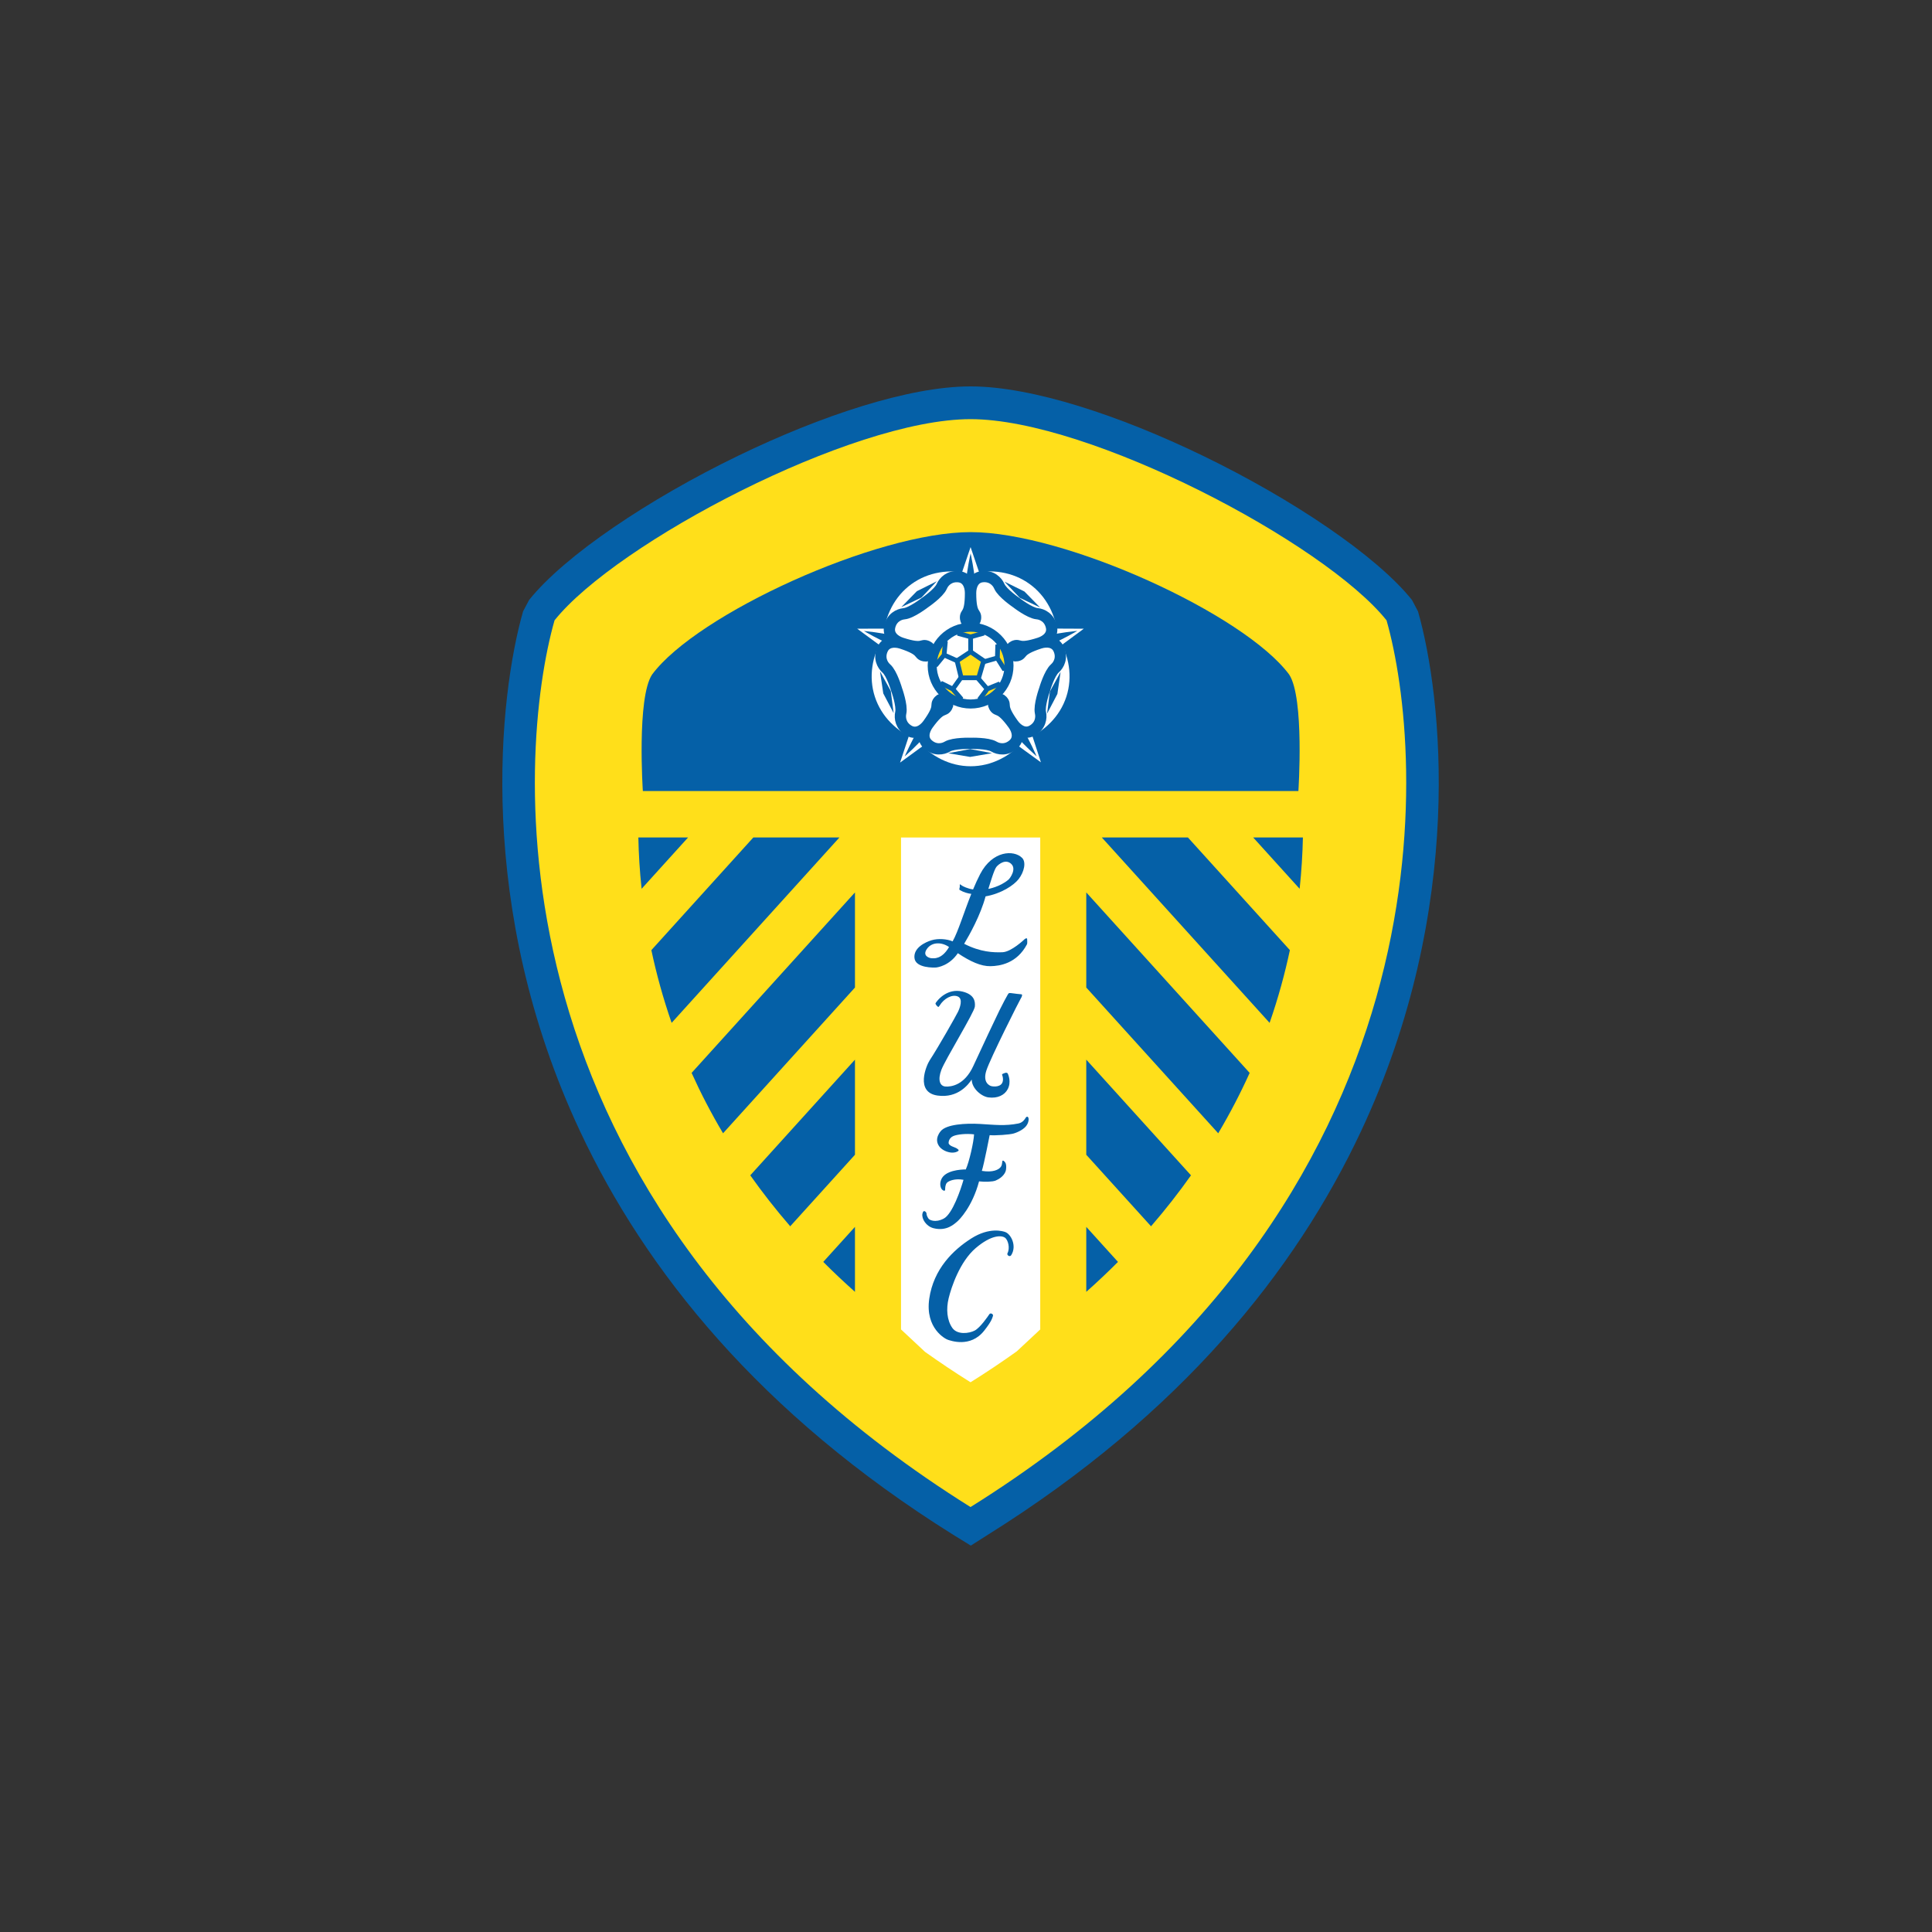 <svg width="200" height="200" viewBox="0 0 200 200" fill="none" xmlns="http://www.w3.org/2000/svg">
<rect x="0" y="0" width="200" height="200" fill="#333333" stroke="none"/>
<path d="M98.681 158.882C78.612 146.335 66.785 131.468 60.051 117.114C49.165 93.909 51.662 71.997 54.148 63.289L54.771 62.111C58.435 57.527 67.173 51.649 76.46 47.158C84.95 43.052 94.076 40 100.469 40C106.863 40 115.989 43.052 124.479 47.158C133.766 51.649 142.505 57.527 146.169 62.111L146.791 63.289C149.278 71.997 151.775 93.909 140.889 117.113C134.153 131.468 122.327 146.334 102.256 158.882L100.498 160L98.681 158.882Z" fill="#0560A7"/>
<path fill-rule="evenodd" clip-rule="evenodd" d="M100.469 156.009C49.73 124.288 53.564 77.672 57.406 64.217C63.81 56.206 88.146 43.39 100.469 43.39C112.794 43.39 137.13 56.206 143.534 64.217C147.377 77.672 151.208 124.288 100.469 156.009Z" fill="#FFDF1A"/>
<path fill-rule="evenodd" clip-rule="evenodd" d="M100.479 55.085C110.242 55.085 128.808 63.575 133.45 69.823C135.051 72.225 134.41 81.887 134.41 81.887H100.479V55.085Z" fill="#0560A7"/>
<path fill-rule="evenodd" clip-rule="evenodd" d="M100.479 55.085C90.715 55.085 72.148 63.575 67.507 69.823C65.905 72.225 66.547 81.887 66.547 81.887H100.479V55.085" fill="#0560A7"/>
<path fill-rule="evenodd" clip-rule="evenodd" d="M93.273 137.622L95.757 139.944C97.259 141.011 98.823 142.063 100.469 143.092C102.142 142.048 103.731 140.979 105.253 139.893L107.685 137.622V86.701H93.273V137.622" fill="white"/>
<path fill-rule="evenodd" clip-rule="evenodd" d="M114.058 86.693L131.429 105.886C132.323 103.316 133.009 100.797 133.528 98.357L122.971 86.693H114.058" fill="#0560A7"/>
<path fill-rule="evenodd" clip-rule="evenodd" d="M129.727 86.693L134.538 92.008C134.735 90.158 134.841 88.381 134.876 86.693H129.727Z" fill="#0560A7"/>
<path fill-rule="evenodd" clip-rule="evenodd" d="M112.45 127.005V133.732C113.599 132.708 114.697 131.675 115.733 130.632L112.45 127.005Z" fill="#0560A7"/>
<path fill-rule="evenodd" clip-rule="evenodd" d="M112.45 109.694V119.541L119.155 126.945C120.664 125.2 122.04 123.437 123.29 121.67L112.45 109.694Z" fill="#0560A7"/>
<path fill-rule="evenodd" clip-rule="evenodd" d="M112.45 92.383V102.229L126.109 117.317C127.348 115.227 128.428 113.14 129.364 111.067L112.45 92.383Z" fill="#0560A7"/>
<path fill-rule="evenodd" clip-rule="evenodd" d="M86.899 86.693L69.527 105.886C68.635 103.316 67.946 100.797 67.429 98.357L77.986 86.693H86.899" fill="#0560A7"/>
<path fill-rule="evenodd" clip-rule="evenodd" d="M71.231 86.693L66.419 92.008C66.22 90.158 66.116 88.381 66.082 86.693H71.231Z" fill="#0560A7"/>
<path fill-rule="evenodd" clip-rule="evenodd" d="M88.506 127.005V133.732C87.358 132.708 86.261 131.675 85.223 130.632L88.506 127.005Z" fill="#0560A7"/>
<path fill-rule="evenodd" clip-rule="evenodd" d="M88.506 109.694V119.541L81.803 126.945C80.293 125.2 78.917 123.437 77.667 121.67L88.506 109.694Z" fill="#0560A7"/>
<path fill-rule="evenodd" clip-rule="evenodd" d="M88.506 92.383V102.229L74.85 117.317C73.609 115.227 72.529 113.14 71.594 111.067L88.506 92.383Z" fill="#0560A7"/>
<path fill-rule="evenodd" clip-rule="evenodd" d="M100.474 56.407C93.549 56.407 87.912 62.042 87.912 68.968C87.912 75.895 93.549 81.531 100.474 81.531C107.401 81.53 113.035 75.895 113.035 68.968C113.036 62.042 107.401 56.407 100.474 56.407Z" fill="#0560A7"/>
<path fill-rule="evenodd" clip-rule="evenodd" d="M100.479 68.9L100.477 68.902H100.475V68.899L100.479 68.9ZM109.532 65.942C109.326 63.713 108.338 61.731 106.597 60.466C104.851 59.195 102.652 58.874 100.461 59.373C98.277 58.881 96.089 59.206 94.347 60.471C92.599 61.741 91.614 63.733 91.411 65.971C90.268 67.895 89.9 70.078 90.565 72.125C91.234 74.18 92.824 75.733 94.889 76.616C96.368 78.297 98.328 79.322 100.482 79.322C102.642 79.322 104.609 78.29 106.088 76.597C108.144 75.713 109.724 74.164 110.39 72.116C111.056 70.062 110.684 67.872 109.532 65.942Z" fill="white"/>
<path fill-rule="evenodd" clip-rule="evenodd" d="M100.474 61.316L101.396 59.353L100.474 56.635L99.553 59.353L100.474 61.316Z" fill="white"/>
<path fill-rule="evenodd" clip-rule="evenodd" d="M93.262 66.559L91.68 65.077L88.734 65.082L91.112 66.828L93.262 66.559Z" fill="white"/>
<path fill-rule="evenodd" clip-rule="evenodd" d="M96.019 75.037L94.122 76.085L93.175 78.944L95.611 77.167L96.019 75.037Z" fill="white"/>
<path fill-rule="evenodd" clip-rule="evenodd" d="M104.938 75.035L105.346 77.164L107.756 78.915L106.836 76.082L104.938 75.035Z" fill="white"/>
<path fill-rule="evenodd" clip-rule="evenodd" d="M107.689 66.554L109.84 66.823L112.192 65.085L109.27 65.071L107.689 66.554Z" fill="white"/>
<path fill-rule="evenodd" clip-rule="evenodd" d="M100.474 60.966C100.474 60.966 100.903 60.83 100.903 60.043C100.903 59.255 100.474 57.289 100.474 57.289C100.474 57.289 100.044 59.255 100.044 60.043C100.044 60.83 100.474 60.966 100.474 60.966Z" fill="#0560A7"/>
<path fill-rule="evenodd" clip-rule="evenodd" d="M105.147 75.317C105.147 75.317 104.88 75.68 105.342 76.317C105.805 76.954 107.31 78.293 107.31 78.293C107.31 78.293 106.499 76.448 106.039 75.811C105.575 75.174 105.147 75.317 105.147 75.317Z" fill="#0560A7"/>
<path fill-rule="evenodd" clip-rule="evenodd" d="M108.024 66.444C108.024 66.444 108.286 66.812 109.034 66.568C109.785 66.324 111.522 65.308 111.522 65.308C111.522 65.308 109.518 65.508 108.769 65.75C108.021 65.994 108.024 66.444 108.024 66.444Z" fill="#0560A7"/>
<path fill-rule="evenodd" clip-rule="evenodd" d="M104.643 67.542C104.643 67.542 104.807 67.973 105.263 67.882C105.977 67.738 105.298 67.335 107.622 66.579C108.368 66.337 109.238 66.411 109.598 67.195C110.003 68.082 109.615 68.83 109.201 69.191C108.624 69.696 108.133 71.383 108.133 71.383V71.385C108.133 71.385 107.54 73.035 107.709 73.783C107.83 74.317 107.707 75.151 106.855 75.631C106.106 76.052 105.357 75.602 104.896 74.967C103.459 72.99 104.245 73.062 103.754 72.526C103.438 72.184 103.057 72.444 103.057 72.444C103.057 72.444 102.697 72.731 102.925 73.136C103.281 73.772 103.456 73.001 104.892 74.978C105.354 75.613 105.55 76.465 104.918 77.047C104.199 77.709 103.367 77.569 102.897 77.288C102.236 76.895 100.482 76.951 100.482 76.951H100.479C100.479 76.951 98.727 76.895 98.067 77.288C97.597 77.568 96.766 77.709 96.046 77.047C95.412 76.465 95.611 75.613 96.073 74.978C97.508 73.001 97.683 73.772 98.039 73.136C98.268 72.731 97.903 72.448 97.903 72.448C97.903 72.448 97.518 72.195 97.204 72.537C96.709 73.073 97.496 73.001 96.06 74.978C95.598 75.613 94.85 76.064 94.099 75.641C93.249 75.162 93.125 74.328 93.246 73.793C93.416 73.046 92.822 71.392 92.822 71.392L92.82 71.389C92.82 71.389 92.331 69.707 91.754 69.201C91.34 68.841 90.951 68.092 91.359 67.205C91.718 66.423 92.587 66.347 93.334 66.59C95.657 67.344 94.981 67.749 95.694 67.892C96.15 67.984 96.306 67.551 96.306 67.551C96.306 67.551 96.429 67.106 96.004 66.912C95.343 66.607 95.654 67.333 93.331 66.578C92.584 66.336 91.924 65.763 92.094 64.919C92.287 63.961 93.041 63.587 93.587 63.536C94.351 63.467 95.74 62.39 95.74 62.39L95.742 62.389C95.742 62.389 97.192 61.403 97.494 60.698C97.71 60.194 98.301 59.593 99.271 59.705C100.126 59.803 100.466 60.609 100.466 61.394C100.466 63.837 99.873 63.317 99.957 64.041C100.01 64.503 100.472 64.517 100.472 64.517C100.472 64.517 100.933 64.496 100.986 64.033C101.072 63.31 100.475 63.831 100.477 61.388C100.477 60.602 100.818 59.797 101.673 59.698C102.644 59.586 103.233 60.187 103.448 60.691C103.75 61.396 105.205 62.384 105.205 62.384L105.206 62.386C105.206 62.386 106.593 63.461 107.356 63.53C107.901 63.578 108.655 63.955 108.848 64.912C109.018 65.756 108.358 66.328 107.611 66.571C105.289 67.327 105.599 66.601 104.938 66.904C104.516 67.098 104.643 67.542 104.643 67.542Z" fill="white"/>
<path fill-rule="evenodd" clip-rule="evenodd" d="M93.851 68.968C93.851 65.31 96.817 62.346 100.474 62.346C104.132 62.346 107.096 65.311 107.096 68.968C107.096 72.626 104.132 75.591 100.474 75.591C96.817 75.591 93.851 72.626 93.851 68.968Z" fill="#0560A7"/>
<path fill-rule="evenodd" clip-rule="evenodd" d="M104.643 67.542C104.643 67.542 104.807 67.973 105.263 67.882C105.977 67.738 105.298 67.335 107.622 66.579C108.368 66.337 109.238 66.411 109.598 67.195C110.003 68.082 109.615 68.83 109.201 69.191C108.624 69.696 108.133 71.383 108.133 71.383V71.385C108.133 71.385 107.54 73.035 107.709 73.783C107.83 74.317 107.707 75.151 106.855 75.631C106.106 76.052 105.357 75.602 104.896 74.967C103.459 72.99 104.245 73.062 103.754 72.526C103.438 72.184 103.057 72.444 103.057 72.444C103.057 72.444 102.697 72.731 102.925 73.136C103.281 73.772 103.456 73.001 104.892 74.978C105.354 75.613 105.55 76.465 104.918 77.047C104.199 77.709 103.367 77.569 102.897 77.288C102.236 76.895 100.482 76.951 100.482 76.951H100.479C100.479 76.951 98.727 76.895 98.067 77.288C97.597 77.568 96.766 77.709 96.046 77.047C95.412 76.465 95.611 75.613 96.073 74.978C97.508 73.001 97.683 73.772 98.039 73.136C98.268 72.731 97.903 72.448 97.903 72.448C97.903 72.448 97.518 72.195 97.204 72.537C96.709 73.073 97.496 73.001 96.06 74.978C95.598 75.613 94.85 76.064 94.099 75.641C93.249 75.162 93.125 74.328 93.246 73.793C93.416 73.046 92.822 71.392 92.822 71.392L92.82 71.389C92.82 71.389 92.331 69.707 91.754 69.201C91.34 68.841 90.951 68.092 91.359 67.205C91.718 66.423 92.587 66.347 93.334 66.59C95.657 67.344 94.981 67.749 95.694 67.892C96.15 67.984 96.306 67.551 96.306 67.551C96.306 67.551 96.429 67.106 96.004 66.912C95.343 66.607 95.654 67.333 93.331 66.578C92.584 66.336 91.924 65.763 92.094 64.919C92.287 63.961 93.041 63.587 93.587 63.536C94.351 63.467 95.74 62.39 95.74 62.39L95.742 62.389C95.742 62.389 97.192 61.403 97.494 60.698C97.71 60.194 98.301 59.593 99.271 59.705C100.126 59.803 100.466 60.609 100.466 61.394C100.466 63.837 99.873 63.317 99.957 64.041C100.01 64.503 100.472 64.517 100.472 64.517C100.472 64.517 100.933 64.496 100.986 64.033C101.072 63.31 100.475 63.831 100.477 61.388C100.477 60.602 100.818 59.797 101.673 59.698C102.644 59.586 103.233 60.187 103.448 60.691C103.75 61.396 105.205 62.384 105.205 62.384L105.206 62.386C105.206 62.386 106.593 63.461 107.356 63.53C107.901 63.578 108.655 63.955 108.848 64.912C109.018 65.756 108.358 66.328 107.611 66.571C105.289 67.327 105.599 66.601 104.938 66.904C104.516 67.098 104.643 67.542 104.643 67.542Z" fill="white"/>
<path d="M104.643 67.542C104.643 67.542 104.807 67.973 105.263 67.882C105.977 67.738 105.298 67.335 107.622 66.579C108.368 66.337 109.238 66.411 109.598 67.195C110.003 68.082 109.615 68.83 109.201 69.191C108.624 69.696 108.133 71.383 108.133 71.383V71.385C108.133 71.385 107.54 73.035 107.709 73.783C107.83 74.317 107.707 75.151 106.855 75.631C106.106 76.052 105.357 75.602 104.896 74.967C103.459 72.99 104.245 73.062 103.754 72.526C103.438 72.184 103.057 72.444 103.057 72.444C103.057 72.444 102.697 72.731 102.925 73.136C103.281 73.772 103.456 73.001 104.892 74.978C105.354 75.613 105.55 76.465 104.918 77.047C104.199 77.709 103.367 77.569 102.897 77.288C102.236 76.895 100.482 76.951 100.482 76.951H100.479C100.479 76.951 98.727 76.895 98.067 77.288C97.597 77.568 96.766 77.709 96.046 77.047C95.412 76.465 95.611 75.613 96.073 74.978C97.508 73.001 97.683 73.772 98.039 73.136C98.268 72.731 97.903 72.448 97.903 72.448C97.903 72.448 97.518 72.195 97.204 72.537C96.709 73.073 97.496 73.001 96.06 74.978C95.598 75.613 94.85 76.064 94.099 75.641C93.249 75.162 93.125 74.328 93.246 73.793C93.416 73.046 92.822 71.392 92.822 71.392L92.82 71.389C92.82 71.389 92.331 69.707 91.754 69.201C91.34 68.841 90.951 68.092 91.359 67.205C91.718 66.423 92.587 66.347 93.334 66.59C95.657 67.344 94.981 67.749 95.694 67.892C96.15 67.984 96.306 67.551 96.306 67.551C96.306 67.551 96.429 67.106 96.004 66.912C95.343 66.607 95.654 67.333 93.331 66.578C92.584 66.336 91.924 65.763 92.094 64.919C92.287 63.961 93.041 63.587 93.587 63.536C94.351 63.467 95.74 62.39 95.74 62.39L95.742 62.389C95.742 62.389 97.192 61.403 97.494 60.698C97.71 60.194 98.301 59.593 99.271 59.705C100.126 59.803 100.466 60.609 100.466 61.394C100.466 63.837 99.873 63.317 99.957 64.041C100.01 64.503 100.472 64.517 100.472 64.517C100.472 64.517 100.933 64.496 100.986 64.033C101.072 63.31 100.477 63.831 100.477 61.388C100.477 60.602 100.818 59.797 101.673 59.698C102.644 59.586 103.233 60.187 103.448 60.691C103.75 61.396 105.205 62.384 105.205 62.384L105.206 62.386C105.206 62.386 106.593 63.461 107.356 63.53C107.901 63.578 108.655 63.955 108.848 64.912C109.018 65.756 108.358 66.328 107.611 66.571C105.289 67.327 105.599 66.601 104.938 66.904C104.516 67.098 104.643 67.542 104.643 67.542Z" stroke="#0560A7" stroke-width="1.166"/>
<path fill-rule="evenodd" clip-rule="evenodd" d="M100.479 67.477L101.829 68.403L101.311 70.164H99.503L99.073 68.403L100.479 67.477Z" fill="#FFDF1A"/>
<path d="M100.479 67.477L101.829 68.403L101.311 70.164H99.503L99.073 68.403L100.479 67.477Z" stroke="#0560A7" stroke-width="0.491"/>
<path d="M97.733 67.806L99.073 68.403" stroke="#0560A7" stroke-width="0.491"/>
<path d="M100.479 65.91V67.477" stroke="#0560A7" stroke-width="0.491"/>
<path d="M103.222 68.112L101.802 68.516" stroke="#0560A7" stroke-width="0.491"/>
<path d="M99.48 70.147L98.673 71.278" stroke="#0560A7" stroke-width="0.491"/>
<path d="M101.199 70.164L102.157 71.278" stroke="#0560A7" stroke-width="0.491"/>
<path fill-rule="evenodd" clip-rule="evenodd" d="M99.326 65.609L100.479 65.926L101.673 65.593L101.705 65.156C101.705 65.156 100.878 64.881 100.441 64.894C100.149 64.902 99.303 65.088 99.303 65.088L99.326 65.609Z" fill="#FFDF1A"/>
<path d="M99.326 65.609L100.479 65.926L101.673 65.593L101.705 65.156C101.705 65.156 100.878 64.881 100.441 64.894C100.149 64.902 99.303 65.088 99.303 65.088L99.326 65.609Z" stroke="#0560A7" stroke-width="0.491"/>
<path fill-rule="evenodd" clip-rule="evenodd" d="M103.281 66.912L103.248 68.135L103.907 69.187L104.427 69.062C104.427 69.062 104.457 68.108 104.344 67.838C104.229 67.568 103.809 66.723 103.809 66.723L103.281 66.912Z" fill="#FFDF1A"/>
<path d="M103.281 66.912L103.248 68.135L103.907 69.187L104.427 69.062C104.427 69.062 104.457 68.108 104.344 67.838C104.229 67.568 103.809 66.723 103.809 66.723L103.281 66.912Z" stroke="#0560A7" stroke-width="0.491"/>
<path fill-rule="evenodd" clip-rule="evenodd" d="M103.333 70.857L102.202 71.321L101.495 72.271L101.767 72.704C101.767 72.704 102.713 72.327 102.914 72.114C103.128 71.885 103.736 71.266 103.736 71.266L103.333 70.857Z" fill="#FFDF1A"/>
<path d="M103.333 70.857L102.202 71.321L101.495 72.271L101.767 72.704C101.767 72.704 102.713 72.327 102.914 72.114C103.128 71.885 103.736 71.266 103.736 71.266L103.333 70.857Z" stroke="#0560A7" stroke-width="0.491"/>
<path fill-rule="evenodd" clip-rule="evenodd" d="M99.411 72.246L98.623 71.325L97.57 70.805L97.183 71.23C97.183 71.23 97.835 72.036 98.096 72.171C98.354 72.306 99.145 72.671 99.145 72.671L99.411 72.246Z" fill="#FFDF1A"/>
<path d="M99.411 72.246L98.623 71.325L97.57 70.805L97.183 71.23C97.183 71.23 97.835 72.036 98.096 72.171C98.354 72.306 99.145 72.671 99.145 72.671L99.411 72.246Z" stroke="#0560A7" stroke-width="0.491"/>
<path fill-rule="evenodd" clip-rule="evenodd" d="M96.958 68.754L97.733 67.806L97.85 66.571L97.453 66.384C97.453 66.384 96.873 67.147 96.782 67.426C96.674 67.765 96.486 68.591 96.486 68.591L96.958 68.754Z" fill="#FFDF1A"/>
<path d="M96.958 68.754L97.733 67.806L97.85 66.571L97.453 66.384C97.453 66.384 96.873 67.147 96.782 67.426C96.674 67.765 96.486 68.591 96.486 68.591L96.958 68.754Z" stroke="#0560A7" stroke-width="0.491"/>
<path d="M96.502 68.904C96.502 66.709 98.282 64.929 100.479 64.929C102.673 64.929 104.451 66.709 104.451 68.904C104.451 71.099 102.673 72.879 100.479 72.879C98.282 72.879 96.502 71.099 96.502 68.904Z" stroke="#0560A7" stroke-width="0.935"/>
<path fill-rule="evenodd" clip-rule="evenodd" d="M94.913 61.199L96.98 60.171L95.392 61.857L93.301 62.85L94.913 61.199Z" fill="#0560A7"/>
<path fill-rule="evenodd" clip-rule="evenodd" d="M100.427 78.356L98.151 77.973L100.427 77.542L102.701 77.969L100.427 78.356Z" fill="#0560A7"/>
<path fill-rule="evenodd" clip-rule="evenodd" d="M109.46 71.838L108.391 73.884L108.684 71.587L109.793 69.555L109.46 71.838Z" fill="#0560A7"/>
<path fill-rule="evenodd" clip-rule="evenodd" d="M106.051 61.234L107.666 62.883L105.575 61.894L103.983 60.211L106.051 61.234Z" fill="#0560A7"/>
<path fill-rule="evenodd" clip-rule="evenodd" d="M91.436 71.781L91.099 69.498L92.212 71.528L92.509 73.824L91.436 71.781Z" fill="#0560A7"/>
<path fill-rule="evenodd" clip-rule="evenodd" d="M92.93 66.455C92.93 66.455 92.935 66.003 92.185 65.76C91.436 65.517 89.432 65.319 89.432 65.319C89.432 65.319 91.171 66.335 91.919 66.578C92.67 66.822 92.93 66.455 92.93 66.455Z" fill="#0560A7"/>
<path fill-rule="evenodd" clip-rule="evenodd" d="M95.82 75.323C95.82 75.323 95.392 75.18 94.929 75.819C94.467 76.456 93.657 78.3 93.657 78.3C93.657 78.3 95.162 76.96 95.625 76.323C96.087 75.686 95.82 75.324 95.82 75.323Z" fill="#0560A7"/>
<path fill-rule="evenodd" clip-rule="evenodd" d="M106.33 97.214C106.33 97.079 106.145 97.146 106.079 97.214C106.009 97.28 104.683 98.541 103.774 98.575C102.868 98.609 101.505 98.575 99.809 97.701C100.362 96.776 101.505 94.743 102.026 92.792C103.657 92.507 104.951 91.648 105.455 90.994C106.026 90.254 106.246 89.246 105.808 88.809C104.952 87.952 102.733 88.053 101.472 90.473C101.208 90.98 100.963 91.522 100.733 92.073C100.201 92.008 99.642 91.738 99.538 91.65C99.422 91.548 99.337 91.498 99.354 91.633C99.372 91.768 99.337 91.919 99.337 91.919C99.337 91.919 99.253 92.104 99.387 92.153C99.765 92.368 100.163 92.486 100.548 92.534C99.774 94.472 99.182 96.451 98.615 97.449C98.027 97.196 97.118 97.129 96.447 97.331C95.774 97.532 94.547 98.12 94.666 99.18C94.783 100.239 96.731 100.171 96.9 100.155C97.068 100.139 98.278 99.97 99.153 98.675C100.464 99.549 101.557 100.037 102.532 100.019C103.507 100.004 105.27 99.734 106.313 97.751C106.364 97.65 106.33 97.348 106.33 97.214Z" fill="#0560A7"/>
<path fill-rule="evenodd" clip-rule="evenodd" d="M98.244 98.037C97.54 97.533 96.498 97.465 95.961 98.222C95.422 98.978 96.261 99.197 96.447 99.197C96.632 99.197 97.473 99.365 98.244 98.037Z" fill="white"/>
<path fill-rule="evenodd" clip-rule="evenodd" d="M104.044 111.067C104.178 111.025 104.296 111.059 104.328 111.142C104.364 111.226 104.712 111.988 104.325 112.738C104.002 113.367 103.267 113.729 102.315 113.602C101.61 113.508 100.607 112.697 100.59 111.756C100.271 112.227 99.194 113.704 97.063 113.413C94.694 113.084 95.911 110.265 96.234 109.774C97.186 108.318 98.98 105.137 99.169 104.744C99.359 104.352 99.728 103.399 99.147 103.153C98.564 102.907 97.717 103.356 97.263 104.105C97.125 104.335 97.096 104.207 97.018 104.151C96.939 104.095 96.895 104.004 96.849 103.926C96.805 103.847 96.978 103.68 97.035 103.601C97.091 103.524 98.088 102.269 99.623 102.644C100.827 102.937 100.975 103.612 100.917 104.206C100.86 104.799 97.858 109.675 97.455 110.738C97.052 111.804 97.297 112.432 97.869 112.476C98.44 112.52 99.84 112.351 100.759 110.346C101.679 108.34 103.135 105.26 103.45 104.621C103.763 103.982 104.233 103.097 104.322 102.963C104.414 102.828 104.402 102.772 104.672 102.806C104.939 102.84 105.6 102.93 105.734 102.93C105.869 102.93 105.785 103.203 105.684 103.337C105.584 103.473 102.507 109.573 102.105 110.829C101.701 112.085 102.455 112.388 102.608 112.432C102.868 112.504 103.683 112.556 103.809 111.927C103.874 111.601 103.763 111.338 103.739 111.271C103.715 111.203 103.783 111.175 103.783 111.175C103.783 111.175 103.909 111.109 104.044 111.067Z" fill="#0560A7"/>
<path fill-rule="evenodd" clip-rule="evenodd" d="M106.444 115.676C106.394 115.573 106.261 115.564 106.178 115.71C106.097 115.857 105.87 116.215 105.422 116.303C104.055 116.576 102.985 116.442 101.462 116.351C99.936 116.262 97.943 116.385 97.371 117.108C96.799 117.83 97.037 118.347 97.153 118.553C97.32 118.855 97.674 119.126 98.161 119.259C98.649 119.394 99.017 119.276 99.186 119.159C99.354 119.042 99.068 118.906 98.968 118.839C98.867 118.773 98.214 118.621 98.199 118.318C98.192 118.184 98.265 117.797 98.669 117.613C99.071 117.428 100.028 117.328 100.834 117.428C100.799 118.218 100.329 120.302 99.977 121.059C99.455 121.059 97.795 121.15 97.422 122.134C97.236 122.621 97.389 123.041 97.555 123.175C97.724 123.309 97.842 123.294 97.842 123.125C97.842 122.958 97.858 122.623 98.027 122.437C98.194 122.254 98.85 121.966 99.741 122.134C99.455 123.142 98.598 125.68 97.691 126.15C96.784 126.621 96.205 126.268 96.129 126.165C95.962 125.938 95.909 125.729 95.909 125.611C95.909 125.492 95.59 125.124 95.488 125.646C95.388 126.167 95.873 126.953 96.643 127.145C98.013 127.488 98.801 126.689 99.054 126.486C99.306 126.285 100.646 124.937 101.352 122.295C101.925 122.363 102.748 122.345 103.067 122.212C103.815 121.892 104.087 121.407 104.138 121.104C104.187 120.802 104.164 120.553 104.096 120.403C104.029 120.251 103.794 120.033 103.76 120.217C103.725 120.403 103.76 120.722 103.44 120.957C103.345 121.027 102.852 121.412 101.641 121.209C101.876 120.469 102.449 117.512 102.449 117.512C103.087 117.562 104.497 117.461 104.918 117.343C105.339 117.226 106.097 116.882 106.345 116.385C106.531 116.017 106.496 115.779 106.444 115.676Z" fill="#0560A7"/>
<path fill-rule="evenodd" clip-rule="evenodd" d="M102.314 92.02C102.498 91.448 102.902 90.037 103.152 89.734C103.406 89.431 104.11 88.893 104.683 89.431C105.253 89.969 104.554 90.93 104.396 91.061C103.507 91.818 102.314 92.02 102.314 92.02Z" fill="white"/>
<path fill-rule="evenodd" clip-rule="evenodd" d="M104.681 129.933C105.289 128.968 104.654 127.75 104.06 127.538C103.83 127.454 102.434 127.002 100.54 128.208C98.691 129.385 96.642 131.351 96.196 134.441C95.75 137.532 97.895 138.631 98.136 138.698C98.376 138.767 100.448 139.566 101.88 137.754C102.721 136.69 102.721 136.398 102.79 136.226C102.859 136.055 102.549 135.849 102.412 136.055C102.274 136.26 101.485 137.429 100.901 137.739C100.317 138.046 99.098 138.201 98.583 137.463C98.03 136.669 97.93 135.524 98.205 134.389C98.48 133.255 99.356 130.611 101.004 129.202C102.653 127.796 103.683 127.881 104.026 128.121C104.37 128.363 104.568 129.214 104.296 129.729C104.193 129.923 104.531 130.173 104.681 129.933Z" fill="#0560A7"/>
</svg>
